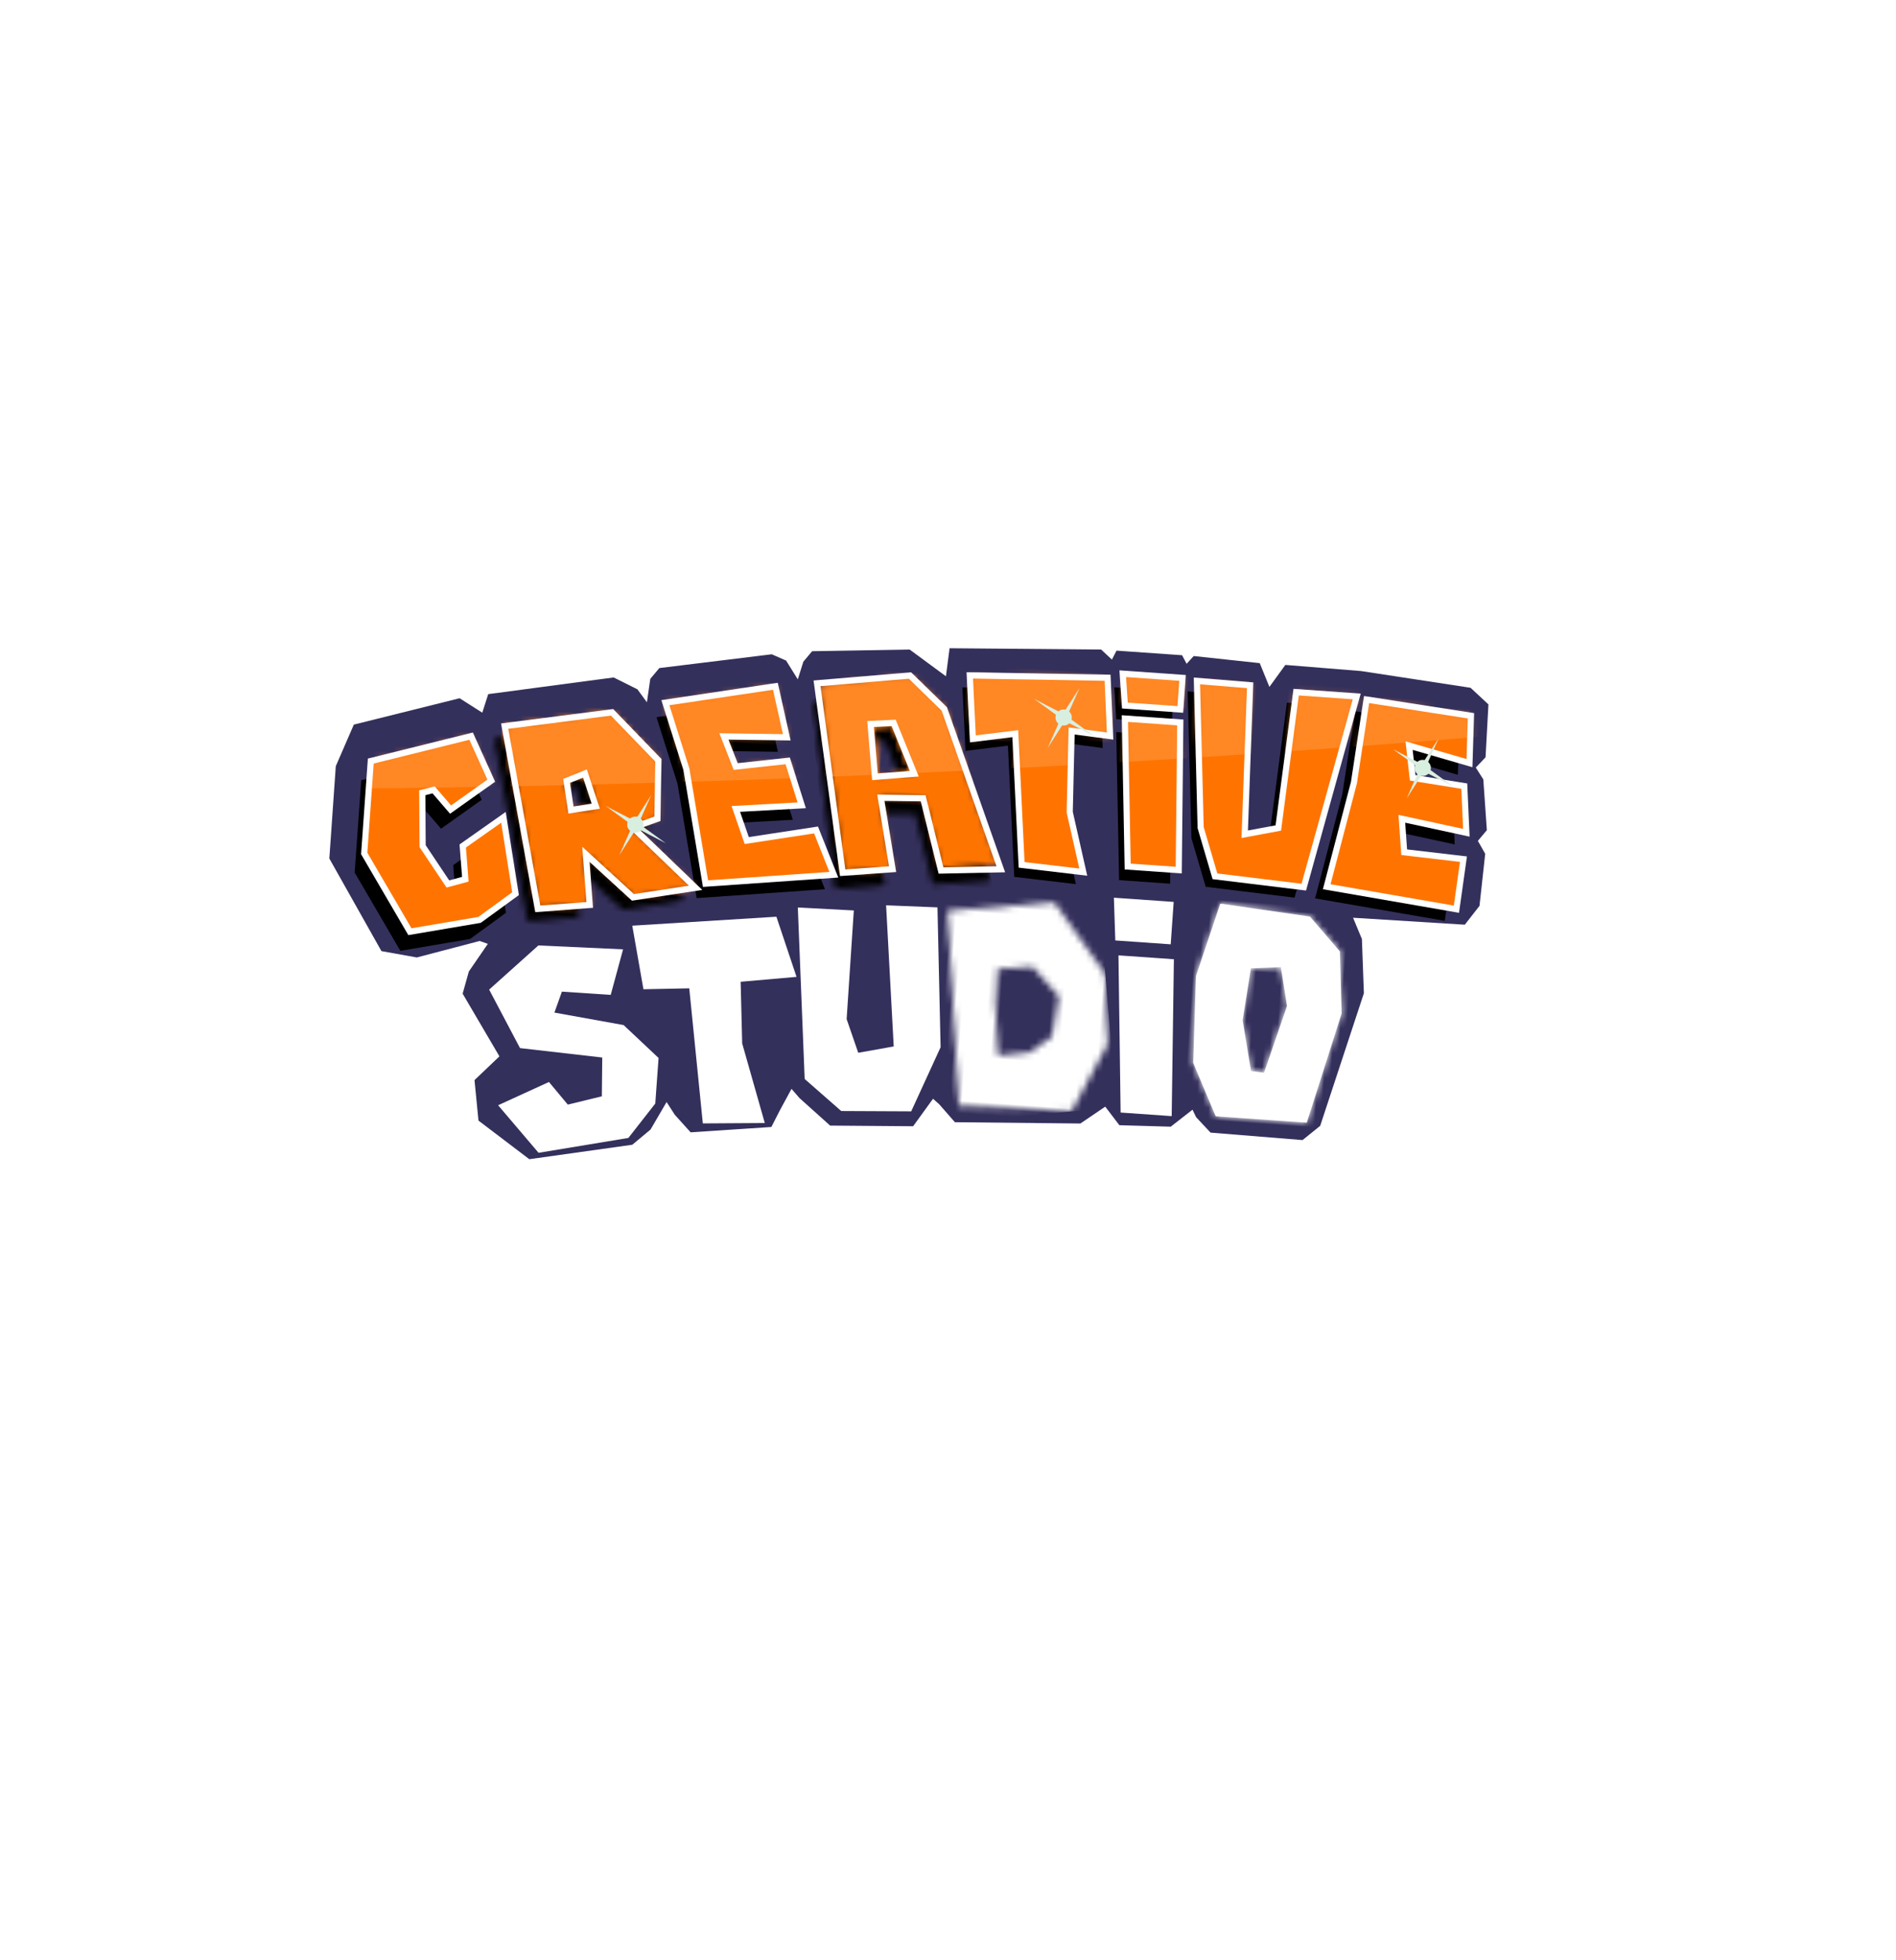 <?xml version="1.0" encoding="UTF-8"?>
<svg width="301px" height="311px" viewBox="0 0 301 311" version="1.1" xmlns="http://www.w3.org/2000/svg" xmlns:xlink="http://www.w3.org/1999/xlink">
    <!-- Generator: Sketch 52.5 (67469) - http://www.bohemiancoding.com/sketch -->
    <title>logo_nemo park</title>
    <desc>Created with Sketch.</desc>
    <defs>
        <filter x="-37.9%" y="-37.9%" width="175.9%" height="175.9%" filterUnits="objectBoundingBox" id="filter-1">
            <feOffset dx="0" dy="19" in="SourceAlpha" result="shadowOffsetOuter1"></feOffset>
            <feGaussianBlur stdDeviation="15.5" in="shadowOffsetOuter1" result="shadowBlurOuter1"></feGaussianBlur>
            <feColorMatrix values="0 0 0 0 0.451   0 0 0 0 0.212   0 0 0 0 0.494  0 0 0 0.08 0" type="matrix" in="shadowBlurOuter1" result="shadowMatrixOuter1"></feColorMatrix>
            <feMerge>
                <feMergeNode in="shadowMatrixOuter1"></feMergeNode>
                <feMergeNode in="SourceGraphic"></feMergeNode>
            </feMerge>
        </filter>
        <path d="M0.047,2.747 C1.886,12.54 3.726,22.332 5.565,32.125 L13.427,31.004 C12.545,27.279 11.662,23.555 10.779,19.831 C13.015,19.702 15.25,19.572 17.486,19.443 L21,30.336 C24.045,29.962 27.09,29.588 30.134,29.214 C26.706,21.168 23.278,13.123 19.85,5.077 C17.912,3.438 15.975,1.798 14.037,0.159 C9.374,1.022 4.71,1.885 0.047,2.747 M8.746,8.658 C9.799,8.531 10.852,8.404 11.905,8.277 C13.084,10.715 14.262,13.154 15.44,15.592 C13.648,15.846 11.855,16.1 10.062,16.354 C9.623,13.789 9.185,11.223 8.746,8.658" id="path-2"></path>
        <path d="M0.012,3.406 C2.436,12.923 4.86,22.441 7.284,31.959 L15.463,30.76 L14.295,22.789 C16.938,24.889 19.581,26.988 22.223,29.087 C25.495,28.351 28.766,27.614 32.038,26.878 C28.512,23.932 24.986,20.986 21.46,18.041 C22.716,17.485 23.973,16.93 25.229,16.374 C25.063,13.284 24.897,10.194 24.732,7.104 C22.11,4.747 19.488,2.39 16.867,0.033 C11.249,1.157 5.63,2.281 0.012,3.406 Z M10.429,11.385 L13.251,10.02 L15.323,15.064 L11.447,15.951 L10.429,11.385 Z" id="path-4"></path>
        <path d="M13.219,12.001 L19.344,6.972 L15.662,0.149 L0.048,5.204 L0.029,19.9 L8.133,31.78 L19.035,29.137 L24.439,24.591 C23.519,20.605 22.6,16.62 21.68,12.635 C19.637,14.299 17.593,15.963 15.55,17.627 C15.809,19.373 16.069,21.118 16.329,22.863 L13.618,23.802 L9.202,18.103 L8.553,9.652 L10.317,9.068 L13.219,12.001 Z" id="path-6"></path>
        <polygon id="path-8" points="0 0.005 185.087 0.005 185.087 33.539 0 33.539"></polygon>
        <path d="M0.042,1.304 C0.44,4.643 0.837,7.982 1.234,11.32 L7.893,10.025 C8.712,16.923 9.53,23.822 10.349,30.721 C13.63,30.877 16.912,31.033 20.194,31.189 L17.382,21.841 C17.183,17.551 16.984,13.261 16.785,8.97 C18.835,9.098 20.884,9.226 22.934,9.354 C22.587,6.287 22.24,3.221 21.893,0.155 C14.609,0.538 7.326,0.921 0.042,1.304" id="path-10"></path>
        <path d="M0.064,3.461 C2.488,12.979 4.912,22.497 7.336,32.015 L15.515,30.815 L14.347,22.845 C16.99,24.944 19.633,27.044 22.276,29.143 C25.547,28.407 28.818,27.67 32.09,26.934 L21.512,18.096 C22.768,17.541 24.025,16.985 25.281,16.43 C25.115,13.34 24.949,10.25 24.784,7.16 C22.162,4.803 19.541,2.446 16.919,0.089 C11.301,1.213 5.682,2.337 0.064,3.461 Z M10.481,11.441 L13.303,10.076 L15.375,15.119 L11.499,16.006 L10.481,11.441 Z" id="path-12"></path>
        <path d="M0.064,3.461 C2.488,12.979 4.912,22.497 7.336,32.015 L15.515,30.815 L14.347,22.845 C16.99,24.944 19.633,27.044 22.276,29.143 C25.547,28.407 28.818,27.67 32.09,26.934 L21.512,18.096 C22.768,17.541 24.025,16.985 25.281,16.43 C25.115,13.34 24.949,10.25 24.784,7.16 C22.162,4.803 19.541,2.446 16.919,0.089 C11.301,1.213 5.682,2.337 0.064,3.461 Z M10.481,11.441 L13.303,10.076 L15.375,15.119 L11.499,16.006 L10.481,11.441 Z" id="path-14"></path>
        <path d="M19.68,8.03 C18.89,5.379 18.1,2.728 17.31,0.078 C11.564,1.35 5.818,2.622 0.072,3.895 C1.426,7.323 2.779,10.75 4.133,14.178 L8.429,32.089 L28.654,29.262 C27.549,26.965 26.444,24.668 25.338,22.371 L14.481,24.816 L12.404,19.932 L22.801,18.627 L20.086,11.749 L11.914,13.221 L9.717,8.584 L19.68,8.03 Z" id="path-16"></path>
        <path d="M21.329,9.003 L21.038,1.49 C15.467,1.019 9.897,0.549 4.326,0.078 C3.967,4.504 3.607,8.929 3.247,13.355 C2.194,18.952 1.14,24.548 0.086,30.145 C7.017,30.852 13.946,31.559 20.877,32.266 C21.064,29.6 21.251,26.934 21.438,24.267 C18.283,24.12 15.129,23.973 11.974,23.825 L11.231,18.561 L21.603,20.058 L20.759,12.7 L12.493,11.954 L11.57,6.897 L21.329,9.003 Z" id="path-18"></path>
        <path d="M0.03,11.816 C0.201,16.404 0.374,20.993 0.546,25.582 L4.709,33.801 L19.204,33.801 L23.516,16.124 L22.55,6.329 L17.42,1.15 C12.64,0.796 7.859,0.442 3.079,0.089 C2.063,3.998 1.046,7.907 0.03,11.816 Z M9.801,26.248 C9.171,23.604 8.54,20.96 7.91,18.317 C8.155,15.543 8.4,12.769 8.645,9.996 C10.221,9.822 11.798,9.649 13.374,9.475 C13.843,11.504 14.312,13.533 14.782,15.561 L11.882,26.369 C11.188,26.329 10.495,26.288 9.801,26.248 Z" id="path-20"></path>
        <path d="M0.142,2.6 C1.981,12.392 3.82,22.184 5.659,31.977 L13.522,30.856 C12.639,27.132 11.756,23.408 10.873,19.683 C13.109,19.554 15.345,19.424 17.58,19.295 L21.095,30.189 C24.139,29.815 27.184,29.44 30.228,29.066 C26.8,21.021 23.372,12.975 19.944,4.929 C18.006,3.29 16.069,1.651 14.131,0.011 C9.468,0.874 4.805,1.737 0.142,2.6 M8.84,8.51 C9.893,8.383 10.946,8.256 11.999,8.129 C13.178,10.567 14.356,13.006 15.535,15.444 C13.742,15.698 11.949,15.952 10.157,16.206 C9.718,13.641 9.279,11.075 8.84,8.51" id="path-22"></path>
        <path d="M0.142,2.6 C1.981,12.392 3.82,22.184 5.659,31.977 L13.522,30.856 C12.639,27.132 11.756,23.408 10.873,19.683 C13.109,19.554 15.345,19.424 17.58,19.295 L21.095,30.189 C24.139,29.815 27.184,29.44 30.228,29.066 C26.8,21.021 23.372,12.975 19.944,4.929 C18.006,3.29 16.069,1.651 14.131,0.011 C9.468,0.874 4.805,1.737 0.142,2.6 M8.84,8.51 C9.893,8.383 10.946,8.256 11.999,8.129 C13.178,10.567 14.356,13.006 15.535,15.444 C13.742,15.698 11.949,15.952 10.157,16.206 C9.718,13.641 9.279,11.075 8.84,8.51" id="path-24"></path>
        <polygon id="path-26" points="0.059 0.001 8.879 0.001 10.266 23.393 2.14 23.393"></polygon>
        <polygon id="path-28" points="0.731 5.022 9.551 5.022 9.551 0.003 0.037 0.003"></polygon>
        <path d="M19.21,31.615 C14.481,31.371 9.751,31.128 5.021,30.884 C4.085,28.367 3.15,25.849 2.215,23.331 C1.478,15.607 0.74,7.883 0.003,0.159 C2.827,0.192 5.651,0.225 8.476,0.259 C8.74,8.139 9.005,16.019 9.27,23.9 C11.019,23.445 12.769,22.991 14.519,22.537 C14.961,15.303 15.402,8.069 15.843,0.835 C19.057,0.839 22.27,0.843 25.483,0.847 C23.392,11.103 21.301,21.359 19.21,31.615" id="path-30"></path>
        <path d="M0.129,2.55 C1.432,12.808 2.735,23.066 4.039,33.324 L21.994,32.916 C23.628,29.294 25.263,25.672 26.897,22.05 C26.526,18.322 26.155,14.593 25.785,10.864 C22.847,7.28 19.909,3.696 16.972,0.113 C11.357,0.925 5.743,1.738 0.129,2.55 Z M8.72,16.751 L8.72,11.214 C10.555,10.993 12.391,10.771 14.226,10.549 C15.726,12.019 17.225,13.489 18.724,14.959 C18.483,17.115 18.241,19.271 17.999,21.427 C16.864,22.331 15.728,23.235 14.593,24.14 C12.953,24.401 11.314,24.663 9.674,24.925 C9.356,22.2 9.038,19.476 8.72,16.751 Z" id="path-32"></path>
    </defs>
    <g id="Page-1" stroke="none" stroke-width="1" fill="none" fill-rule="evenodd">
        <g id="цены-(аттракционы)" transform="translate(-915, -613)">
            <g id="logo_nemo-park" transform="translate(946, 622)">
                <g id="Group-3">
                    <g id="Fill-1" filter="url(#filter-1)" fill="#FFFFFF">
                        <g id="path-1-link" transform="translate(0, 2)">
                            <path d="M116.044,17.526 C116.044,17.526 145.06,51.08 202.263,75.406 C202.263,75.406 246.615,97.635 239.154,154.676 C239.154,154.676 230.449,197.037 195.631,211.297 L129.723,239.398 C129.723,239.398 69.205,275.048 27.339,221.363 C27.339,221.363 14.074,207.522 10.344,168.936 L4.54,108.96 C4.54,108.96 -10.796,54.435 14.904,26.334 C14.904,26.334 58.058,-26.518 116.044,17.526" id="path-1"></path>
                        </g>
                    </g>
                    <g id="Group-20" transform="translate(112.845, 135.31) rotate(4) translate(-112.845, -135.31) translate(20.845, 91.31)">
                        <polygon id="Path-35" fill="#34305C" points="2.493 20.852 18.956 15.507 22.705 17.541 23.44 14.538 43.122 10.51 47.009 12.12 48.662 14.068 48.94 10.322 50.252 8.518 67.901 5.091 70.24 5.926 72.304 8.773 72.988 5.914 74.261 4.158 89.698 2.818 95.729 6.644 95.997 2.165 120.017 0.696 121.832 2.165 122.462 0.696 132.894 0.696 133.708 2.002 134.746 0.696 145.282 1.088 147.075 4.744 149.357 1.088 161.419 1.219 178.945 2.655 181.957 5.091 182.085 13.493 180.653 15.223 181.975 17.014 183.098 25.017 181.794 26.803 183.098 28.771 182.772 37.075 180.653 40.218 162.878 40.355 164.516 43.625 165.429 52.183 159.976 73.659 157.339 76.107 142.69 75.944 140.229 73.659 139.577 72.516 136.317 75.446 128.167 75.781 125.722 73.001 121.973 75.944 102.086 77.128 99.417 74.475 98.362 73.659 95.515 78.229 82.363 79.045 77.212 75.034 75.843 73.659 74.261 77.128 73.072 79.917 60.346 81.657 57.636 79.045 56.203 77.128 53.966 81.657 51.246 84.268 35.093 87.696 26.617 82.146 25.541 75.781 29.225 71.75 22.705 62.233 23.44 58.658 26.143 54.071 24.824 53.704 15.044 57.01 9.374 56.398 0.098 42.319 0.098 27.629"></polygon>
                        <g id="Group-88" transform="translate(4.235, 3.622)">
                            <g id="Group-11" transform="translate(94.083, 2.629)" fill="#000000">
                                <path d="M79.575,10.319 L79.284,2.805 L62.572,1.394 C62.213,5.82 61.853,10.245 61.493,14.671 C60.44,20.268 59.386,25.864 58.332,31.461 C65.263,32.168 72.192,32.875 79.123,33.582 C79.31,30.916 79.497,28.25 79.684,25.584 C76.53,25.436 73.375,25.289 70.22,25.141 L69.477,19.877 L79.849,21.374 L79.005,14.016 L70.739,13.27 L69.816,8.213 L79.575,10.319 Z" id="Fill-1"></path>
                                <path d="M55.072,31.571 C50.342,31.328 45.612,31.084 40.882,30.84 C39.947,28.323 39.012,25.805 38.077,23.287 C37.339,15.563 36.602,7.839 35.865,0.115 C38.689,0.148 41.513,0.182 44.337,0.215 C44.602,8.095 44.867,15.976 45.131,23.856 C46.881,23.402 48.631,22.947 50.381,22.493 C50.822,15.259 51.264,8.025 51.705,0.792 C54.918,0.795 58.132,0.799 61.345,0.803 C59.254,11.059 57.163,21.315 55.072,31.571" id="Fill-3"></path>
                                <polygon id="Fill-5" points="25.007 7.349 33.827 7.349 35.215 30.742 27.088 30.742"></polygon>
                                <polygon id="Fill-7" points="24.867 5.293 33.687 5.293 33.687 0.273 24.173 0.273"></polygon>
                                <path d="M0.144,1.969 C0.542,5.308 0.939,8.647 1.336,11.985 C3.556,11.554 5.776,11.122 7.996,10.69 C8.814,17.589 9.632,24.487 10.451,31.386 C13.732,31.542 17.014,31.698 20.296,31.855 C19.359,28.738 18.421,25.622 17.484,22.506 C17.285,18.216 17.086,13.926 16.887,9.635 C18.937,9.763 20.986,9.891 23.036,10.019 C22.689,6.952 22.342,3.886 21.995,0.82 C14.712,1.203 7.428,1.586 0.144,1.969" id="Fill-9"></path>
                            </g>
                            <g id="Group-14" transform="translate(70.684, 5.756)">
                                <g id="Fill-12-Clipped">
                                    <mask id="mask-3" fill="white">
                                        <use xlink:href="#path-2"></use>
                                    </mask>
                                    <g id="path-4"></g>
                                    <path d="M-0.591,2.424 C5.839,1.388 12.269,0.353 18.7,-0.682 C23.001,10.319 27.302,21.319 31.603,32.32 C22.914,33.734 14.225,35.147 5.535,36.561 C3.493,25.182 1.451,13.803 -0.591,2.424" id="Fill-12" fill="#000000" mask="url(#mask-3)"></path>
                                </g>
                            </g>
                            <path d="M65.717,16.837 C64.928,14.186 64.138,11.535 63.348,8.884 C57.602,10.157 51.856,11.429 46.11,12.702 C47.463,16.129 48.817,19.557 50.17,22.985 L54.467,40.895 C61.209,39.953 67.95,39.011 74.692,38.068 C73.587,35.772 72.481,33.475 71.376,31.178 L60.518,33.622 L58.441,28.739 L68.839,27.434 L66.123,20.556 L57.952,22.027 L55.755,17.391 L65.717,16.837 Z" id="Fill-15" fill="#000000"></path>
                            <g id="Group-19" transform="translate(20.636, 14.48)">
                                <g id="Fill-17-Clipped">
                                    <mask id="mask-5" fill="white">
                                        <use xlink:href="#path-4"></use>
                                    </mask>
                                    <g id="path-6"></g>
                                    <polygon id="Fill-17" fill="#000000" mask="url(#mask-5)" points="-2.082 2.065 28.509 -4.935 36.905 32.717 6.314 39.717"></polygon>
                                </g>
                            </g>
                            <g id="Group-32" transform="translate(0, 0.818)">
                                <path d="M13.219,31.923 L19.344,26.895 L15.662,20.071 L0.048,25.127 L0.029,39.822 L8.133,51.702 L19.035,49.06 L24.439,44.513 C23.519,40.528 22.6,36.543 21.68,32.557 C19.637,34.222 17.593,35.886 15.55,37.55 C15.809,39.295 16.069,41.04 16.329,42.785 L13.618,43.724 L9.202,38.026 L8.553,29.574 L10.317,28.99 L13.219,31.923 Z" id="Fill-20" fill="#000000"></path>
                                <g id="Group-87" transform="translate(1.3, 16.79)">
                                    <g id="Mask" fill="#FF7400">
                                        <path d="M13.219,12.001 L19.344,6.972 L15.662,0.149 L0.048,5.204 L0.029,19.9 L8.133,31.78 L19.035,29.137 L24.439,24.591 C23.519,20.605 22.6,16.62 21.68,12.635 C19.637,14.299 17.593,15.963 15.55,17.627 C15.809,19.373 16.069,21.118 16.329,22.863 L13.618,23.802 L9.202,18.103 L8.553,9.652 L10.317,9.068 L13.219,12.001 Z" id="path-8"></path>
                                    </g>
                                    <g id="Clipped">
                                        <mask id="mask-7" fill="white">
                                            <use xlink:href="#path-6"></use>
                                        </mask>
                                        <g id="path-8"></g>
                                        <g id="Group" mask="url(#mask-7)">
                                            <g transform="translate(-7.637, -23.374)" id="Fill-85-Clipped">
                                                <g>
                                                    <mask id="mask-9" fill="white">
                                                        <use xlink:href="#path-8"></use>
                                                    </mask>
                                                    <g id="path-10"></g>
                                                    <path d="M0,33.539 C31.243,31.122 62.42,28.109 93.531,24.498 C124.116,20.948 154.634,16.821 185.087,12.117 C183.481,8.703 181.875,5.288 180.269,1.874 L67.985,0.005 L23.65,12.259 L4.589,22.471 C3.059,26.161 1.53,29.85 0,33.539" id="Fill-85" fill="#FF8825" mask="url(#mask-9)"></path>
                                                </g>
                                            </g>
                                        </g>
                                    </g>
                                </g>
                                <path d="M1.816,36.536 L9.644,48.011 L20.111,45.474 L25.195,41.196 L22.682,30.302 L17.373,34.625 L18.172,39.987 L14.748,41.173 L10.027,35.08 L9.337,26.093 L11.749,25.294 L14.553,28.127 L20.021,23.638 L16.727,17.533 L1.835,22.355 L1.816,36.536 Z M9.221,49.129 L0.841,36.844 L0.861,21.634 L17.197,16.344 L21.267,23.887 L14.486,29.454 L11.484,26.421 L10.369,26.791 L10.977,34.706 L15.087,40.011 L17.086,39.319 L16.326,34.21 L23.279,28.549 L26.282,41.566 L20.559,46.381 L9.221,49.129 Z" id="Fill-24" fill="#FFFFFF" fill-rule="nonzero"></path>
                                <g id="Fill-85" transform="translate(95.22, 0.494)">
                                    <g id="Mask" fill="#FF7400">
                                        <path d="M0.042,1.304 C0.44,4.643 0.837,7.982 1.234,11.32 L7.893,10.025 C8.712,16.923 9.53,23.822 10.349,30.721 C13.63,30.877 16.912,31.033 20.194,31.189 L17.382,21.841 C17.183,17.551 16.984,13.261 16.785,8.97 C18.835,9.098 20.884,9.226 22.934,9.354 C22.587,6.287 22.24,3.221 21.893,0.155 C14.609,0.538 7.326,0.921 0.042,1.304" id="path-12"></path>
                                    </g>
                                    <g id="Clipped">
                                        <mask id="mask-11" fill="white">
                                            <use xlink:href="#path-10"></use>
                                        </mask>
                                        <g id="path-12"></g>
                                        <path d="M-101.557,26.461 C-70.314,24.044 -39.137,21.031 -8.026,17.42 C22.559,13.87 53.077,9.743 83.53,5.039 C81.924,1.625 80.318,-1.79 78.712,-5.204 L-33.572,-7.073 L-77.907,5.181 L-96.968,15.393 C-98.498,19.082 -100.028,22.771 -101.557,26.461" id="Path" fill="#FF8825" mask="url(#mask-11)"></path>
                                    </g>
                                </g>
                                <path d="M106.003,30.741 L114.746,31.157 L112.118,22.42 L111.493,8.938 L117.603,9.318 L116.681,1.166 L95.809,2.264 L96.876,11.229 L103.535,9.933 L106.003,30.741 Z M116.082,32.209 L105.134,31.688 L102.692,11.103 L96.033,12.399 L94.716,1.333 L117.545,0.131 L118.704,10.377 L112.518,9.991 L113.086,22.25 L116.082,32.209 Z" id="Fill-28" fill="#FFFFFF" fill-rule="nonzero"></path>
                                <path d="M44.583,45.154 C45.406,48.466 46.23,51.779 47.054,55.091 L54.3,54.44 C55.514,61.517 56.728,68.594 57.943,75.67 L67.753,74.921 C66.266,70.805 64.779,66.689 63.291,62.573 C62.982,59.326 62.674,56.078 62.365,52.831 C65.297,52.366 68.229,51.902 71.161,51.437 C69.876,48.338 68.592,45.239 67.307,42.14 L44.583,45.154 Z" id="Fill-30" fill="#FFFFFF"></path>
                            </g>
                            <g id="Group-35" transform="translate(22.099, 12.341)">
                                <g id="Fill-33-Clipped">
                                    <mask id="mask-13" fill="white">
                                        <use xlink:href="#path-12"></use>
                                    </mask>
                                    <g id="path-14"></g>
                                    <polygon id="Fill-33" fill="#FE7400" mask="url(#mask-13)" points="-2.03 2.121 28.561 -4.879 36.957 32.773 6.366 39.773"></polygon>
                                </g>
                                <g id="Fill-85-Clipped">
                                    <mask id="mask-15" fill="white">
                                        <use xlink:href="#path-14"></use>
                                    </mask>
                                    <g id="path-14"></g>
                                    <path d="M-28.436,15.432 C2.807,13.015 33.984,10.002 65.095,6.391 C95.68,2.841 126.198,-1.286 156.651,-5.989 C155.045,-9.404 153.439,-12.819 151.833,-16.233 L39.549,-18.102 L-4.786,-5.848 L-23.847,4.364 C-25.377,8.054 -26.906,11.743 -28.436,15.432" id="Fill-85" fill="#FF8825" mask="url(#mask-15)"></path>
                                </g>
                            </g>
                            <g id="Group-50" transform="translate(21.449, 1.476)">
                                <path d="M1.315,14.709 L8.349,42.327 L15.611,41.262 L14.335,32.556 L23.045,39.474 L31.659,37.535 L21.24,28.83 L25.426,26.979 L24.958,18.257 L17.426,11.485 L1.315,14.709 Z M7.624,43.431 L0.113,13.942 L17.712,10.421 L25.909,17.792 L26.436,27.61 L23.085,29.091 L33.82,38.06 L22.806,40.54 L15.659,34.863 L16.719,42.097 L7.624,43.431 Z" id="Fill-36" fill="#FFFFFF" fill-rule="nonzero"></path>
                                <path d="M11.693,22.581 L12.517,26.28 L15.352,25.631 L13.7,21.609 L11.693,22.581 Z M11.781,27.461 L10.57,22.029 L14.206,20.27 L16.698,26.336 L11.781,27.461 Z" id="Fill-38" fill="#FFFFFF" fill-rule="nonzero"></path>
                                <g id="Fill-85" transform="translate(25.836, 4.938)">
                                    <g id="Mask" fill="#FF7400">
                                        <path d="M19.68,8.03 C18.89,5.379 18.1,2.728 17.31,0.078 C11.564,1.35 5.818,2.622 0.072,3.895 C1.426,7.323 2.779,10.75 4.133,14.178 L8.429,32.089 L28.654,29.262 C27.549,26.965 26.444,24.668 25.338,22.371 L14.481,24.816 L12.404,19.932 L22.801,18.627 L20.086,11.749 L11.914,13.221 L9.717,8.584 L19.68,8.03 Z" id="path-16"></path>
                                    </g>
                                    <g id="Clipped">
                                        <mask id="mask-17" fill="white">
                                            <use xlink:href="#path-16"></use>
                                        </mask>
                                        <g id="path-16"></g>
                                        <path d="M-53.622,21.358 C-22.379,18.941 8.798,15.928 39.909,12.317 C70.494,8.767 101.012,4.64 131.465,-0.064 C129.859,-3.478 128.253,-6.893 126.647,-10.307 L14.363,-12.176 L-29.973,0.078 L-49.033,10.29 C-50.563,13.98 -52.093,17.669 -53.622,21.358" id="Path" fill="#FF8825" mask="url(#mask-17)"></path>
                                    </g>
                                </g>
                                <path d="M26.575,9.191 L30.442,19 L34.635,36.477 L53.757,33.804 L50.905,27.876 L40.029,30.325 L37.535,24.461 L47.95,23.154 L45.617,17.244 L37.471,18.711 L34.798,13.07 L44.87,12.51 L42.81,5.596 L26.575,9.191 Z M33.896,37.577 L29.503,19.267 L25.242,8.475 L43.483,4.436 L46.162,13.427 L36.309,13.975 L38.03,17.607 L46.227,16.131 L49.325,23.977 L38.945,25.28 L40.605,29.183 L51.444,26.743 L55.223,34.596 L33.896,37.577 Z" id="Fill-42" fill="#FFFFFF" fill-rule="nonzero"></path>
                                <g id="Fill-85" transform="translate(132.593, 0.494)">
                                    <g id="Mask" fill="#FF7400">
                                        <path d="M21.329,9.003 L21.038,1.49 C15.467,1.019 9.897,0.549 4.326,0.078 C3.967,4.504 3.607,8.929 3.247,13.355 C2.194,18.952 1.14,24.548 0.086,30.145 C7.017,30.852 13.946,31.559 20.877,32.266 C21.064,29.6 21.251,26.934 21.438,24.267 C18.283,24.12 15.129,23.973 11.974,23.825 L11.231,18.561 L21.603,20.058 L20.759,12.7 L12.493,11.954 L11.57,6.897 L21.329,9.003 Z" id="path-18"></path>
                                    </g>
                                    <g id="Clipped">
                                        <mask id="mask-19" fill="white">
                                            <use xlink:href="#path-18"></use>
                                        </mask>
                                        <g id="path-18"></g>
                                        <path d="M-160.379,25.802 C-129.136,23.386 -97.959,20.372 -66.848,16.761 C-36.263,13.211 -5.745,9.084 24.708,4.381 C23.102,0.966 21.496,-2.448 19.89,-5.863 L-92.394,-7.732 L-136.729,4.522 L-155.79,14.735 C-157.32,18.424 -158.849,22.113 -160.379,25.802" id="Path" fill="#FF8825" mask="url(#mask-19)"></path>
                                    </g>
                                </g>
                                <path d="M133.258,30.202 L153.019,32.218 L153.509,25.231 L144.142,24.794 L143.25,18.474 L153.639,19.973 L152.914,13.65 L144.674,12.907 L143.551,6.754 L153.41,8.882 L153.16,2.439 L137.365,1.105 L136.319,13.941 L133.258,30.202 Z M153.92,33.303 L132.101,31.076 L135.357,13.782 L136.474,0.039 L154.101,1.528 L154.433,10.112 L144.775,8.028 L145.498,11.989 L153.791,12.738 L154.754,21.131 L144.399,19.637 L144.993,23.845 L154.553,24.291 L153.92,33.303 Z" id="Fill-46" fill="#FFFFFF" fill-rule="nonzero"></path>
                                <path d="M116.011,34.492 C120.791,34.846 125.571,35.199 130.352,35.553 L135.481,40.732 L136.447,50.527 L132.136,68.204 L117.64,68.204 L113.477,59.985 C113.305,55.396 113.133,50.808 112.961,46.219 C113.978,42.31 114.994,38.401 116.011,34.492 M121.577,44.399 C121.332,47.172 121.086,49.946 120.841,52.72 C121.472,55.364 122.102,58.007 122.733,60.651 C123.426,60.692 124.12,60.732 124.814,60.773 L127.713,49.964 C127.244,47.936 126.774,45.907 126.305,43.879 C124.729,44.052 123.153,44.225 121.577,44.399" id="Fill-48" fill="#FFFFFF" fill-rule="nonzero"></path>
                            </g>
                            <g id="Group-53" transform="translate(134.38, 35.88)">
                                <g id="Fill-51-Clipped">
                                    <mask id="mask-21" fill="white">
                                        <use xlink:href="#path-20"></use>
                                    </mask>
                                    <g id="path-20"></g>
                                    <polygon id="Fill-51" fill="#FFFFFF" mask="url(#mask-21)" points="-0.629 35.58 24.691 35.58 24.691 -0.629 -0.629 -0.629"></polygon>
                                </g>
                            </g>
                            <g id="Group-56" transform="translate(71.659, 3.287)">
                                <g id="Fill-54-Clipped">
                                    <mask id="mask-23" fill="white">
                                        <use xlink:href="#path-22"></use>
                                    </mask>
                                    <g id="path-22"></g>
                                    <path d="M-0.497,2.276 C5.933,1.241 12.364,0.205 18.794,-0.83 C23.095,10.171 27.396,21.172 31.698,32.172 C23.008,33.586 14.319,35 5.629,36.414 C3.587,25.034 1.545,13.655 -0.497,2.276" id="Fill-54" fill="#FE7400" mask="url(#mask-23)"></path>
                                </g>
                                <g id="Fill-85-Clipped">
                                    <mask id="mask-25" fill="white">
                                        <use xlink:href="#path-24"></use>
                                    </mask>
                                    <g id="path-22"></g>
                                    <path d="M-77.996,24.485 C-46.753,22.069 -15.576,19.055 15.535,15.444 C46.12,11.894 76.639,7.768 107.091,3.064 C105.485,-0.351 103.879,-3.765 102.273,-7.18 L-10.01,-9.048 L-54.346,3.205 L-73.407,13.418 C-74.937,17.107 -76.466,20.796 -77.996,24.485" id="Fill-85" fill="#FF8825" mask="url(#mask-25)"></path>
                                </g>
                            </g>
                            <g id="Group-81" transform="translate(22.586, 0.16)">
                                <path d="M49.158,5.813 L55.115,34.551 L61.995,33.57 L59.336,22.352 L67,21.908 L70.62,33.131 L79.016,32.372 L68.616,8.361 L63.06,3.661 L49.158,5.813 Z M54.348,35.658 L47.992,4.994 L63.347,2.617 L69.417,7.752 L80.454,33.233 L69.934,34.184 L66.306,22.937 L60.556,23.27 L63.194,34.397 L54.348,35.658 Z" id="Fill-57" fill="#FFFFFF" fill-rule="nonzero"></path>
                                <path d="M58.061,11.681 L59.185,19 L64.24,18.247 L60.863,11.35 L58.061,11.681 Z M58.37,20.12 L56.942,10.819 L61.431,10.289 L65.71,19.026 L58.37,20.12 Z" id="Fill-59" fill="#FFFFFF" fill-rule="nonzero"></path>
                                <g id="Fill-85" transform="translate(97.657, 7.572)">
                                    <g id="Mask" fill="#FF7400">
                                        <polygon id="path-24" points="0.059 0.001 8.879 0.001 10.266 23.393 2.14 23.393"></polygon>
                                    </g>
                                    <g id="Clipped">
                                        <mask id="mask-27" fill="white">
                                            <use xlink:href="#path-26"></use>
                                        </mask>
                                        <g id="path-24"></g>
                                        <path d="M-126.581,20.041 C-95.338,17.624 -64.161,14.611 -33.05,11 C-2.465,7.45 28.054,3.323 58.506,-1.38 C56.9,-4.795 55.294,-8.21 53.688,-11.624 L-58.595,-13.493 L-102.931,-1.239 L-121.992,8.973 C-123.522,12.663 -125.051,16.352 -126.581,20.041" id="Path" fill="#FF8825" mask="url(#mask-27)"></path>
                                    </g>
                                </g>
                                <path d="M100.243,30.471 L107.406,30.471 L106.077,8.067 L98.249,8.067 L100.243,30.471 Z M108.441,31.459 L99.352,31.459 L97.183,7.079 L106.995,7.079 L108.441,31.459 Z" id="Fill-63" fill="#FFFFFF" fill-rule="nonzero"></path>
                                <g id="Fill-85" transform="translate(96.845, 0.494)">
                                    <g id="Mask" fill="#FF7400">
                                        <polygon id="path-26" points="0.731 5.022 9.551 5.022 9.551 0.003 0.037 0.003"></polygon>
                                    </g>
                                    <g id="Clipped">
                                        <mask id="mask-29" fill="white">
                                            <use xlink:href="#path-28"></use>
                                        </mask>
                                        <g id="path-26"></g>
                                        <path d="M-125.768,27.119 C-94.525,24.702 -63.348,21.689 -32.238,18.078 C-1.653,14.528 28.866,10.401 59.318,5.698 C57.713,2.283 56.107,-1.131 54.501,-4.546 L-57.783,-6.415 L-102.119,5.839 L-121.18,16.052 C-122.709,19.741 -124.239,23.43 -125.768,27.119" id="Path" fill="#FF8825" mask="url(#mask-29)"></path>
                                    </g>
                                </g>
                                <path d="M98,5.022 L105.909,5.022 L105.909,0.99 L97.443,0.99 L98,5.022 Z M106.884,6.01 L97.152,6.01 L96.322,0.003 L106.884,0.003 L106.884,6.01 Z" id="Fill-67" fill="#FFFFFF" fill-rule="nonzero"></path>
                                <polygon id="Fill-69" fill="#FFFFFF" points="99.322 45.126 108.142 45.126 109.529 69.982 101.403 69.982"></polygon>
                                <polygon id="Fill-71" fill="#FFFFFF" points="98.654 42.799 107.474 42.799 107.474 36.052 97.96 36.052"></polygon>
                                <g id="Fill-85" transform="translate(108.707, 0.658)">
                                    <g id="Mask" fill="#FF7400">
                                        <path d="M19.21,31.615 C14.481,31.371 9.751,31.128 5.021,30.884 C4.085,28.367 3.15,25.849 2.215,23.331 C1.478,15.607 0.74,7.883 0.003,0.159 C2.827,0.192 5.651,0.225 8.476,0.259 C8.74,8.139 9.005,16.019 9.27,23.9 C11.019,23.445 12.769,22.991 14.519,22.537 C14.961,15.303 15.402,8.069 15.843,0.835 C19.057,0.839 22.27,0.843 25.483,0.847 C23.392,11.103 21.301,21.359 19.21,31.615" id="path-28"></path>
                                    </g>
                                    <g id="Clipped">
                                        <mask id="mask-31" fill="white">
                                            <use xlink:href="#path-30"></use>
                                        </mask>
                                        <g id="path-28"></g>
                                        <path d="M-137.63,26.954 C-106.387,24.538 -75.21,21.524 -44.1,17.913 C-13.514,14.364 17.004,10.237 47.457,5.533 C45.851,2.118 44.245,-1.296 42.639,-4.711 L-69.645,-6.579 L-113.981,5.675 L-133.041,15.887 C-134.571,19.576 -136.101,23.265 -137.63,26.954" id="Path" fill="#FF8825" mask="url(#mask-31)"></path>
                                    </g>
                                </g>
                                <path d="M114.071,31.066 L127.524,31.759 L133.592,1.999 L125.008,1.988 L123.691,23.584 L117.51,25.189 L116.711,1.405 L109.247,1.318 L111.401,23.877 L114.071,31.066 Z M128.31,32.788 L113.384,32.019 L110.443,24.102 L108.172,0.317 L117.654,0.429 L118.443,23.927 L122.761,22.806 L124.092,1 L134.788,1.012 L128.31,32.788 Z" id="Fill-75" fill="#FFFFFF" fill-rule="nonzero"></path>
                                <path d="M48.013,41.099 C50.979,41.048 53.946,40.998 56.912,40.948 C56.934,46.708 56.956,52.468 56.978,58.229 C57.715,59.962 58.452,61.694 59.19,63.427 C61.039,62.961 62.888,62.496 64.737,62.031 C63.814,54.612 62.891,47.193 61.968,39.774 C64.687,39.694 67.407,39.614 70.126,39.534 C70.808,46.901 71.489,54.269 72.17,61.637 C70.855,65.128 69.54,68.619 68.225,72.11 C64.529,72.351 60.833,72.592 57.136,72.832 C55.089,71.278 53.042,69.724 50.995,68.169 C50.001,59.146 49.007,50.122 48.013,41.099" id="Fill-77" fill="#FFFFFF"></path>
                                <polygon id="Fill-79" fill="#FFFFFF" points="20.8 49.658 19.348 57.005 11.58 57.032 10.628 60.43 21.724 61.64 27.624 66.46 27.607 73.709 23.728 79.452 9.668 82.798 2.736 75.721 10.532 71.475 13.766 74.848 19.065 73.156 18.7 67.012 5.572 66.432 0.037 57.515 7.346 49.979"></polygon>
                            </g>
                            <g id="Group-84" transform="translate(94.245, 37.526)">
                                <g id="Fill-82-Clipped">
                                    <mask id="mask-33" fill="white">
                                        <use xlink:href="#path-32"></use>
                                    </mask>
                                    <g id="path-30"></g>
                                    <polygon id="Fill-82" fill="#FFFFFF" mask="url(#mask-33)" points="-1.846 0.873 23.631 -3.146 29.012 31.863 3.535 35.882"></polygon>
                                </g>
                            </g>
                        </g>
                        <g id="Group-7" transform="translate(109.908, 6.992)">
                            <polygon id="Fill-1" fill="#DBEEE1" points="4.922 4.018 5.56 4.305 7.119 1.75438596e-05"></polygon>
                            <polygon id="Fill-2" fill="#DBEEE1" points="2.725 9.877 4.922 5.858 4.285 5.571"></polygon>
                            <polygon id="Fill-3" fill="#DBEEE1" points="3.92 4.677 4.258 4.073 1.78571429e-05 2.232"></polygon>
                            <polygon id="Fill-4" fill="#DBEEE1" points="5.721 5.654 9.978 7.494 6.059 5.05"></polygon>
                            <path d="M6.224,4.875 C6.224,5.581 5.641,6.153 4.922,6.153 C4.204,6.153 3.621,5.581 3.621,4.875 C3.621,4.168 4.204,3.596 4.922,3.596 C5.641,3.596 6.224,4.168 6.224,4.875" id="Fill-5" fill="#D8EEDF"></path>
                        </g>
                        <g id="Group-7-Copy-2" transform="translate(43.26, 28.694)">
                            <polygon id="Fill-1" fill="#DBEEE1" points="4.922 4.018 5.56 4.305 7.119 1.75438596e-05"></polygon>
                            <polygon id="Fill-2" fill="#DBEEE1" points="2.725 9.877 4.922 5.858 4.285 5.571"></polygon>
                            <polygon id="Fill-3" fill="#DBEEE1" points="3.92 4.677 4.258 4.073 1.78571429e-05 2.232"></polygon>
                            <polygon id="Fill-4" fill="#DBEEE1" points="5.721 5.654 9.978 7.494 6.059 5.05"></polygon>
                            <path d="M6.224,4.875 C6.224,5.581 5.641,6.153 4.922,6.153 C4.204,6.153 3.621,5.581 3.621,4.875 C3.621,4.168 4.204,3.596 4.922,3.596 C5.641,3.596 6.224,4.168 6.224,4.875" id="Fill-5" fill="#D8EEDF"></path>
                        </g>
                        <g id="Group-7-Copy" transform="translate(167.327, 10.996)">
                            <polygon id="Fill-1" fill="#DBEEE1" points="4.922 4.018 5.56 4.305 7.119 1.75438596e-05"></polygon>
                            <polygon id="Fill-2" fill="#DBEEE1" points="2.725 9.877 4.922 5.858 4.285 5.571"></polygon>
                            <polygon id="Fill-3" fill="#DBEEE1" points="3.92 4.677 4.258 4.073 1.78571429e-05 2.232"></polygon>
                            <polygon id="Fill-4" fill="#DBEEE1" points="5.721 5.654 9.978 7.494 6.059 5.05"></polygon>
                            <path d="M6.224,4.875 C6.224,5.581 5.641,6.153 4.922,6.153 C4.204,6.153 3.621,5.581 3.621,4.875 C3.621,4.168 4.204,3.596 4.922,3.596 C5.641,3.596 6.224,4.168 6.224,4.875" id="Fill-5" fill="#D8EEDF"></path>
                        </g>
                    </g>
                </g>
            </g>
        </g>
    </g>
</svg>